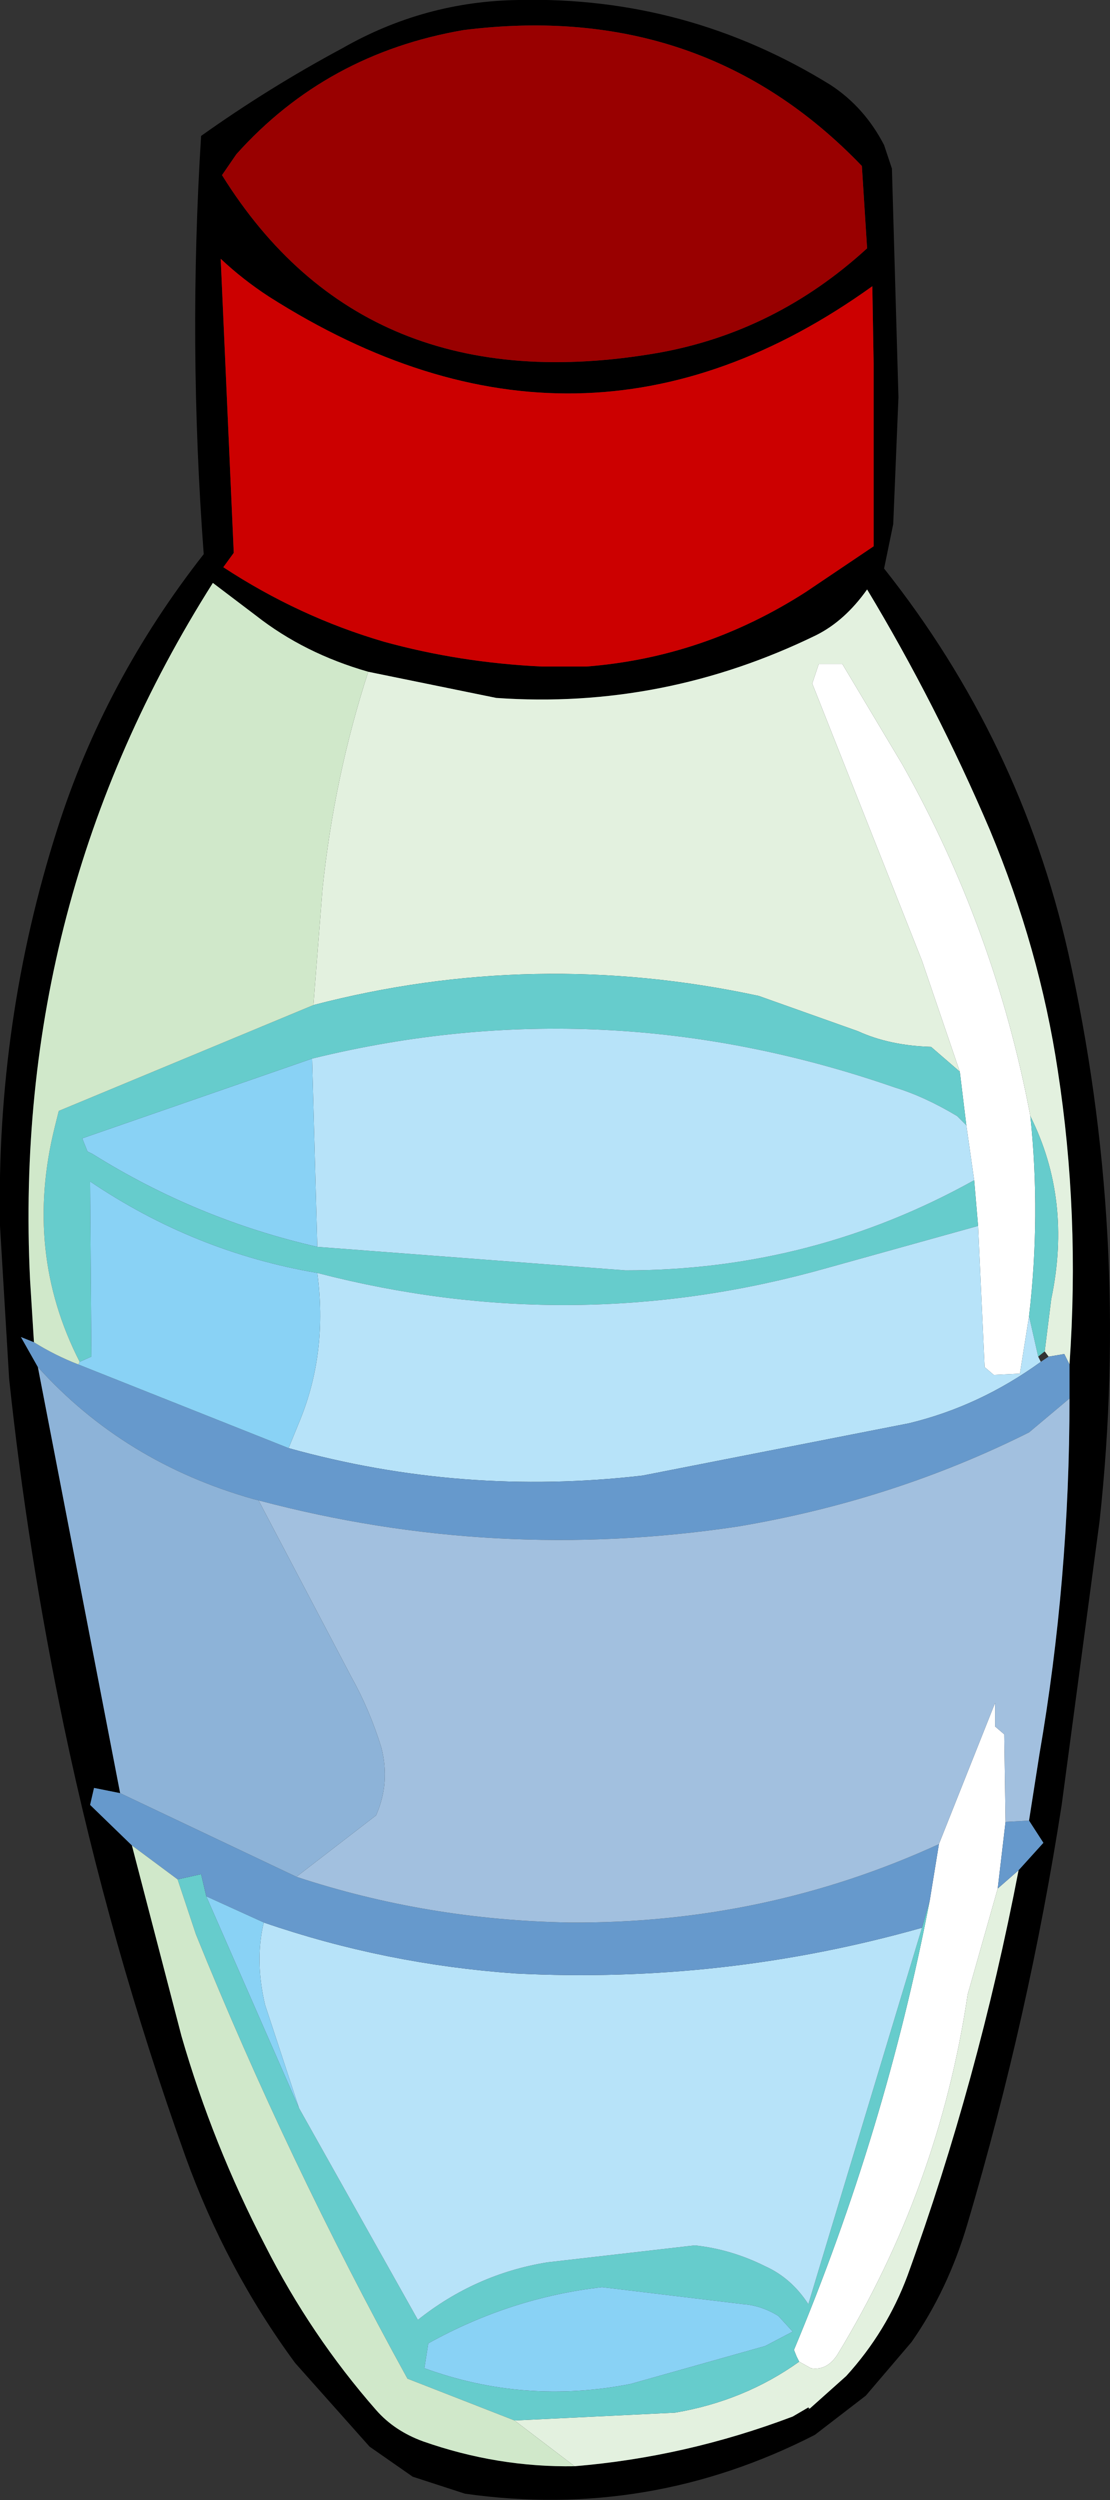 <?xml version="1.0" encoding="UTF-8" standalone="no"?>
<svg xmlns:xlink="http://www.w3.org/1999/xlink" height="95.65px" width="42.5px" xmlns="http://www.w3.org/2000/svg">
  <rect width="100%" height="100%" fill="#333333" stroke="none"/>
  <g transform="matrix(1.0, 0.0, 0.0, 1.0, 22.9, 58.25)">
    <path d="M8.9 -55.0 Q10.2 -54.15 10.95 -52.7 L11.25 -51.8 11.5 -43.05 11.3 -38.2 10.95 -36.5 Q16.15 -29.95 18.0 -21.8 20.4 -11.05 19.2 -0.05 L17.75 10.8 Q16.5 18.85 14.15 26.8 13.4 29.35 12.0 31.35 L10.25 33.4 8.3 34.9 Q1.95 38.15 -5.1 37.15 L-7.1 36.5 -8.75 35.35 -11.6 32.15 Q-14.25 28.55 -15.8 24.25 -18.7 16.15 -20.45 7.8 -21.85 1.1 -22.55 -5.5 L-22.9 -11.35 Q-23.05 -19.2 -20.7 -26.55 -18.9 -32.2 -15.1 -37.05 -15.7 -45.1 -15.2 -53.05 -12.6 -54.9 -9.8 -56.4 -6.65 -58.2 -3.05 -58.25 3.4 -58.4 8.9 -55.0 M10.55 -37.35 L10.55 -44.35 10.5 -47.3 Q-0.65 -39.3 -12.6 -46.9 -13.6 -47.55 -14.45 -48.35 L-13.95 -37.1 -14.35 -36.55 Q-11.45 -34.65 -8.2 -33.7 -5.3 -32.9 -2.15 -32.75 L-0.45 -32.75 Q4.05 -33.1 7.95 -35.6 L10.55 -37.35 M18.05 -6.05 Q18.45 -11.8 17.6 -17.3 16.9 -21.95 15.0 -26.5 12.95 -31.3 10.3 -35.7 9.45 -34.5 8.35 -33.95 2.5 -31.1 -3.9 -31.55 L-8.8 -32.55 Q-11.25 -33.25 -13.1 -34.7 L-14.75 -35.95 Q-22.45 -23.8 -21.75 -9.3 L-21.6 -6.9 -22.1 -7.1 -21.45 -5.95 -18.3 10.35 -19.3 10.15 -19.45 10.8 -17.85 12.35 -15.95 19.65 Q-14.75 23.8 -12.75 27.65 -11.0 31.1 -8.5 33.95 -7.8 34.75 -6.7 35.15 -3.85 36.15 -0.9 36.1 3.35 35.75 7.45 34.2 L8.05 33.85 8.05 33.95 8.1 33.9 9.5 32.65 Q11.05 30.95 11.85 28.8 14.55 21.35 16.1 13.3 L17.05 12.25 16.5 11.4 16.9 8.85 Q18.05 2.2 18.05 -4.75 L18.05 -6.05 M2.3 -44.75 Q6.8 -45.55 10.3 -48.75 L10.1 -51.9 Q4.0 -58.25 -5.15 -57.1 -10.4 -56.2 -13.85 -52.35 L-14.4 -51.55 Q-8.95 -42.8 2.3 -44.75" fill="#000000" fill-rule="evenodd" stroke="none"/>
    <path d="M10.55 -37.35 L7.95 -35.6 Q4.05 -33.1 -0.45 -32.75 L-2.15 -32.75 Q-5.3 -32.9 -8.2 -33.7 -11.45 -34.65 -14.35 -36.55 L-13.95 -37.1 -14.45 -48.35 Q-13.6 -47.55 -12.6 -46.9 -0.65 -39.3 10.5 -47.3 L10.55 -44.35 10.55 -37.35" fill="#cc0000" fill-rule="evenodd" stroke="none"/>
    <path d="M13.85 -17.25 L12.4 -21.5 8.2 -32.1 8.45 -32.85 9.35 -32.85 11.65 -29.0 Q15.2 -22.7 16.55 -15.55 16.95 -11.75 16.5 -7.9 L16.15 -5.7 15.15 -5.65 14.8 -5.95 14.55 -11.35 14.4 -13.1 14.1 -15.2 13.85 -17.25 M13.05 12.3 L15.2 6.9 15.2 7.8 15.55 8.1 15.6 11.45 15.3 14.0 14.15 18.05 Q13.05 25.45 9.15 31.85 8.75 32.45 8.15 32.35 L7.7 32.1 7.6 31.9 7.5 31.65 Q11.0 23.3 12.7 14.45 L13.05 12.3" fill="#ffffff" fill-rule="evenodd" stroke="none"/>
    <path d="M16.55 -15.55 Q15.2 -22.7 11.65 -29.0 L9.35 -32.85 8.45 -32.85 8.2 -32.1 12.4 -21.5 13.85 -17.25 12.75 -18.2 Q11.15 -18.25 9.95 -18.8 L6.15 -20.15 Q-2.45 -22.0 -10.9 -19.8 L-10.55 -24.25 Q-10.1 -28.55 -8.8 -32.55 L-3.9 -31.55 Q2.5 -31.1 8.35 -33.95 9.45 -34.5 10.3 -35.7 12.95 -31.3 15.0 -26.5 16.9 -21.95 17.6 -17.3 18.45 -11.8 18.05 -6.05 L17.85 -6.45 17.25 -6.35 17.1 -6.55 17.35 -8.55 Q18.15 -12.35 16.55 -15.55 M-3.2 34.35 L2.95 34.05 Q5.6 33.6 7.7 32.1 L8.15 32.35 Q8.75 32.45 9.15 31.85 13.05 25.45 14.15 18.05 L15.3 14.0 16.1 13.3 Q14.55 21.35 11.85 28.8 11.05 30.95 9.5 32.65 L8.1 33.9 8.05 33.85 7.45 34.2 Q3.35 35.75 -0.9 36.1 L-3.2 34.35" fill="#e3f1df" fill-rule="evenodd" stroke="none"/>
    <path d="M2.3 -44.75 Q-8.95 -42.8 -14.4 -51.55 L-13.85 -52.35 Q-10.4 -56.2 -5.15 -57.1 4.0 -58.25 10.1 -51.9 L10.3 -48.75 Q6.8 -45.55 2.3 -44.75" fill="#990000" fill-rule="evenodd" stroke="none"/>
    <path d="M13.85 -17.25 L14.1 -15.2 13.75 -15.55 Q12.5 -16.3 11.35 -16.65 0.25 -20.5 -10.95 -17.75 L-19.75 -14.7 -19.55 -14.2 -19.35 -14.1 Q-15.35 -11.6 -10.75 -10.55 L1.05 -9.65 Q8.2 -9.65 14.4 -13.1 L14.55 -11.35 8.8 -9.75 Q-0.9 -7.0 -10.75 -9.55 -15.45 -10.35 -19.45 -13.05 L-19.4 -6.35 -19.85 -6.15 Q-22.0 -10.35 -20.8 -15.15 L-20.65 -15.75 -10.9 -19.8 Q-2.45 -22.0 6.15 -20.15 L9.95 -18.8 Q11.15 -18.25 12.75 -18.2 L13.85 -17.25 M16.5 -7.9 Q16.95 -11.75 16.55 -15.55 18.15 -12.35 17.35 -8.55 L17.1 -6.55 16.85 -6.35 16.5 -7.9 M-15.0 14.3 L-11.45 22.4 -6.9 30.5 Q-4.7 28.75 -1.95 28.3 L3.7 27.65 Q5.1 27.8 6.4 28.45 7.4 28.9 8.05 29.9 L12.4 15.5 12.7 14.45 Q11.0 23.3 7.5 31.65 L7.6 31.9 7.7 32.1 Q5.6 33.6 2.95 34.05 L-3.2 34.35 -7.3 32.75 Q-11.9 24.4 -15.4 15.75 L-16.1 13.65 -15.2 13.45 -15.0 14.3 M-6.5 31.4 L-6.65 32.35 Q-2.8 33.75 1.25 32.95 L6.4 31.5 7.45 30.95 6.9 30.35 Q6.25 29.95 5.55 29.9 L0.15 29.25 Q-3.35 29.65 -6.5 31.4" fill="#66cccc" fill-rule="evenodd" stroke="none"/>
    <path d="M14.1 -15.2 L14.4 -13.1 Q8.2 -9.65 1.05 -9.65 L-10.75 -10.55 -10.95 -17.75 Q0.25 -20.5 11.35 -16.65 12.5 -16.3 13.75 -15.55 L14.1 -15.2 M14.55 -11.35 L14.8 -5.95 15.15 -5.65 16.15 -5.7 16.5 -7.9 16.85 -6.35 16.95 -6.15 Q14.6 -4.45 11.9 -3.8 L1.7 -1.8 Q-5.2 -1.0 -11.85 -2.85 L-11.4 -3.95 Q-10.35 -6.55 -10.75 -9.55 -0.9 -7.0 8.8 -9.75 L14.55 -11.35 M12.4 15.5 L8.05 29.9 Q7.4 28.9 6.4 28.45 5.1 27.8 3.7 27.65 L-1.95 28.3 Q-4.7 28.75 -6.9 30.5 L-11.45 22.4 -12.75 18.45 Q-13.15 16.75 -12.8 15.3 -8.15 16.9 -3.15 17.25 4.8 17.65 12.4 15.5" fill="#b7e3f9" fill-rule="evenodd" stroke="none"/>
    <path d="M17.25 -6.35 L17.85 -6.45 18.05 -6.05 18.05 -4.75 16.5 -3.45 Q11.3 -0.85 5.35 0.15 -3.95 1.55 -13.0 -0.85 L-13.2 -0.9 Q-18.15 -2.3 -21.45 -5.95 L-22.1 -7.1 -21.6 -6.9 Q-20.8 -6.4 -19.9 -6.05 L-11.85 -2.85 Q-5.2 -1.0 1.7 -1.8 L11.9 -3.8 Q14.6 -4.45 16.95 -6.15 L17.25 -6.35 M-11.55 13.55 Q-6.55 15.2 -1.1 15.3 6.4 15.35 13.05 12.3 L12.7 14.45 12.4 15.5 Q4.8 17.65 -3.15 17.25 -8.15 16.9 -12.8 15.3 L-15.0 14.3 -15.2 13.45 -16.1 13.65 -17.85 12.35 -19.45 10.8 -19.3 10.15 -18.3 10.35 -11.55 13.55 M15.6 11.45 L16.5 11.4 17.05 12.25 16.1 13.3 15.3 14.0 15.6 11.45" fill="#6699cc" fill-rule="evenodd" stroke="none"/>
    <path d="M-13.0 -0.85 Q-3.95 1.55 5.35 0.15 11.3 -0.85 16.5 -3.45 L18.05 -4.75 Q18.05 2.2 16.9 8.85 L16.5 11.4 15.6 11.45 15.55 8.1 15.2 7.8 15.2 6.9 13.05 12.3 Q6.4 15.35 -1.1 15.3 -6.55 15.2 -11.55 13.55 L-8.5 11.2 Q-7.95 9.95 -8.3 8.6 -8.75 7.15 -9.45 5.9 L-13.0 -0.85" fill="#a2c0df" fill-rule="evenodd" stroke="none"/>
    <path d="M-11.85 -2.85 L-19.9 -6.05 -19.85 -6.15 -19.4 -6.35 -19.45 -13.05 Q-15.45 -10.35 -10.75 -9.55 -10.35 -6.55 -11.4 -3.95 L-11.85 -2.85 M-10.75 -10.55 Q-15.35 -11.6 -19.35 -14.1 L-19.55 -14.2 -19.75 -14.7 -10.95 -17.75 -10.75 -10.55 M-11.45 22.4 L-15.0 14.3 -12.8 15.3 Q-13.15 16.75 -12.75 18.45 L-11.45 22.4 M-6.5 31.4 Q-3.35 29.65 0.15 29.25 L5.55 29.9 Q6.25 29.95 6.9 30.35 L7.45 30.95 6.4 31.5 1.25 32.95 Q-2.8 33.75 -6.65 32.35 L-6.5 31.4" fill="#89d2f5" fill-rule="evenodd" stroke="none"/>
    <path d="M-8.8 -32.55 Q-10.1 -28.55 -10.55 -24.25 L-10.9 -19.8 -20.65 -15.75 -20.8 -15.15 Q-22.0 -10.35 -19.85 -6.15 L-19.9 -6.05 Q-20.8 -6.4 -21.6 -6.9 L-21.75 -9.3 Q-22.45 -23.8 -14.75 -35.95 L-13.1 -34.7 Q-11.25 -33.25 -8.8 -32.55 M-16.1 13.65 L-15.4 15.75 Q-11.9 24.4 -7.3 32.75 L-3.2 34.35 -0.9 36.1 Q-3.85 36.15 -6.7 35.15 -7.8 34.75 -8.5 33.95 -11.0 31.1 -12.75 27.65 -14.75 23.8 -15.95 19.65 L-17.85 12.35 -16.1 13.65" fill="#d0e8ca" fill-rule="evenodd" stroke="none"/>
    <path d="M-13.0 -0.85 L-9.45 5.9 Q-8.75 7.15 -8.3 8.6 -7.95 9.95 -8.5 11.2 L-11.55 13.55 -18.3 10.35 -21.45 -5.95 Q-18.15 -2.3 -13.2 -0.9 L-13.0 -0.85" fill="#8db3d8" fill-rule="evenodd" stroke="none"/>
  </g>
</svg>
